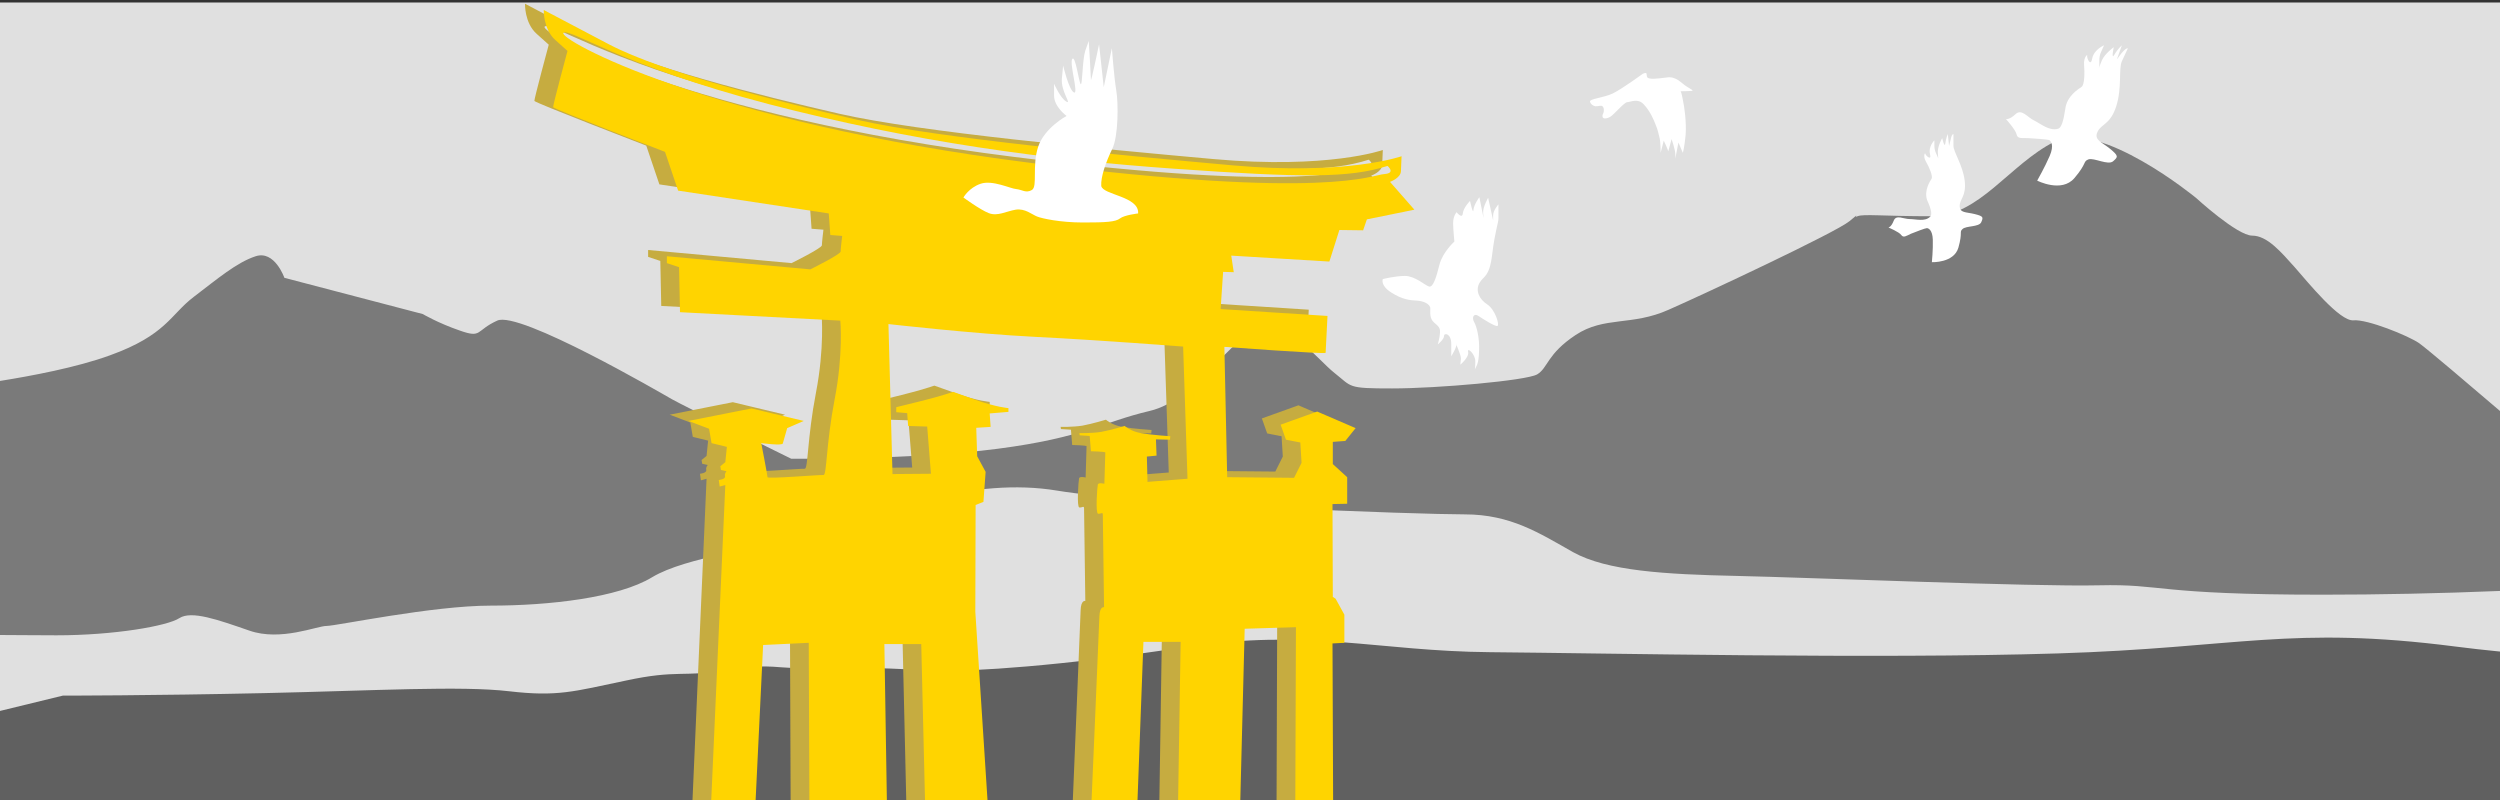 <?xml version="1.0" encoding="utf-8"?>
<!-- Generator: Adobe Illustrator 21.0.0, SVG Export Plug-In . SVG Version: 6.00 Build 0)  -->
<svg version="1.1" id="Layer_1" xmlns="http://www.w3.org/2000/svg" xmlns:xlink="http://www.w3.org/1999/xlink" x="0px" y="0px"
	 width="800px" height="256px" viewBox="0 0 800 256" enable-background="new 0 0 800 256" xml:space="preserve">
<rect x="0" y="0" width="800" height="256" fill="#333333" stroke="none"/>
<path fill="#E0E0E0" d="M0,0.8h800V256H0V0.8z"/>
<path fill="#7A7A7A" d="M18.1,203.3c18.5,0,35.5-3,39.3-5.5c3.9-2.5,12.3,0.5,22.4,4c10,3.5,21.6-1.5,24.7-1.5
	c3.1,0,33.9-6.5,52.5-6.5s40.9-2.5,51.7-9.1c10.8-6.5,34.7-9.1,54.8-15.1c20.1-6,47.8-17.1,74.8-12.6c27,4.5,115.7,7.6,130.4,7.6
	c14.7,0,23.9,6,34.7,12.1c10.8,6,29.3,7.1,52.5,7.6c23.1,0.5,94.9,3.5,115.7,3c20.8-0.5,17.7,3,71.7,3c17.7,0,37.5-0.4,56.8-1.2
	v-57.5c-9.7-8.3-23.7-20.2-26-21.8c-3.5-2.4-16.6-7.7-21-7.3c-4.4,0.4-14.5-12.1-18.8-17c-4.4-4.9-8.8-10.1-13.6-10.1
	c-4.8,0-18-12.1-18-12.1S671.9,38,657.5,45.3c-14.5,7.3-24.1,23.9-39.4,23.9c-15.3,0-21.9-0.8-23.7,0c-1.8,0.8,1.8-2-2.6,1.6
	c-4.4,3.6-46,23.1-57.8,28.3c-11.8,5.3-20.6,2-29.8,8.1c-9.2,6.1-8.8,10.5-12.3,12.6c-3.5,2-32,4.5-46.4,4.5
	c-14.5,0-12.7-0.4-18.4-4.9c-5.7-4.5-14-16.2-23.7-14.2c-9.6,2-20.2,22.7-35.5,26.3c-15.3,3.6-21,8.5-48.6,12.1
	c-27.6,3.6-66.1,3.2-66.1,3.2s-34.6-17-38.1-19c-3.5-2-49-28.5-56-25.2c-7,3.2-4.8,5.7-11.9,3.2c-7-2.4-11.9-5.3-11.9-5.3L91,88.9
	c0,0-3.1-8.9-9.2-6.9c-6.1,2-12.3,7.3-19.8,13s-8.8,12.2-26.8,18.7c-10.7,3.9-25.2,6.6-35.2,8.2v81.3
	C4.7,203.2,10.8,203.3,18.1,203.3z"/>
<path fill="#606060" d="M785.8,206.9c-52.9-6.8-69.5,0.4-127.4,2.2c-57.9,1.8-145.5-0.1-181.5-0.4c-36.1-0.3-58.1-7.7-97.9-1.6
	c-39.8,6.1-68.1,7.8-78.4,7.5c-10.3-0.3-19.3-1.2-37.4-0.8c-18,0.4-14.2-1.8-29.6,0.6c-15.4,2.4-16.7-0.2-33.4,3.4
	c-16.7,3.5-21.8,5.2-37.3,3.4c-15.5-1.8-42.5-0.2-78.5,0.6c-36,0.8-64.3,0.8-64.3,0.8L0,227.5v15.7V256h800v-12.9v-34.6
	C795.1,208,790.3,207.5,785.8,206.9z"/>
<path fill-rule="evenodd" clip-rule="evenodd" fill="#FFFFFF" d="M525.7,23.6c0,0-6.7,4.9-9.6,6.3c-2.9,1.4-7.5,1.7-7.3,2.6
	c0.2,0.9,1.1,1.4,1.7,1.5c0.7,0.1,1.9-0.4,2.3,0c0.4,0.4,0.5,1,0.4,1.7c-0.1,0.8-0.5,0.8-0.4,1.6c0.1,0.9,1.5,0.7,2.6,0
	s4.4-4.6,5.3-4.6c1,0,3.4-1.4,5.3,0.7c2,2.1,3.2,4.9,3.8,6.5c0.7,1.6,1,3.2,1.3,4.4c0.3,1.2,0.3,4.6,0.3,4.6l1-3.9
	c0,0,1.4,2.9,1.4,3.4c0,0.4,1.1-3.9,1.1-3.9s1.2,3.4,1.2,4.8s0,1.4,0,1.4l1-5.1l1.4,3.3c0,0,0.5-1.5,0.9-5.7
	c0.3-4.1-0.4-9.1-0.9-11.3c-0.4-2.3-0.7-2.7-0.7-2.7s2.4,0,3.4-0.1c1-0.1,0.1-0.4-1.6-1.5c-1.7-1.1-3.3-3.3-6.3-2.8
	c-3.1,0.4-5.7,0.7-6.2-0.1C526.7,23.8,527.4,22.9,525.7,23.6z"/>
<path fill-rule="evenodd" clip-rule="evenodd" fill="#FFFFFF" d="M465.4,77.3c0,0-3.8,3.4-4.8,7.5c-1,4-2,7.2-3.3,6.9
	c-1.3-0.4-4.5-3.4-7.7-3.4c-3.2,0-7.1,1-7.1,1s-0.9,2,2.7,4.3c3.6,2.3,6.1,2.5,8.2,2.6c2.1,0.1,4.3,1.1,4.3,2.5
	c0,1.3-0.3,3.2,1.2,4.5c1.5,1.3,2,1.7,1.9,3.3c-0.1,1.6-0.7,3.7-0.7,3.7s2-1.6,2-2.7c0-1.1,2.3-0.8,2.3,2.5c0,3.2,0,4,0,4
	s2-3.2,1.6-3.9c-0.5-0.8,1.6,3.5,1.5,4.7c-0.1,1.1-0.2,1.9-0.2,1.9s2.9-2.4,2.5-4.1c-0.4-1.7,2.3,0.7,2.3,3c0,2.3-0.3,3.1,0,2.3
	c0.3-0.8,1.1-1.3,1.2-5.6c0.2-4.3-0.8-7.9-1.6-9.3c-0.8-1.4-0.1-2.9,1.4-1.9c1.5,1,5.4,3.5,6.1,3.2c0.7-0.3-0.7-5.2-3.3-6.9
	c-2.6-1.7-3.8-4.4-2.5-6.8c1.3-2.4,3.2-1.7,4.1-9.2c0.9-7.5,2-10,2-11.5c0-1.4,0-4.5,0-4.5s-1.7,1.9-1.7,3.5c0,1.6,0,1.6,0,1.6
	l-1.6-7.2c0,0-1.7,2.9-1.6,4.8c0.1,1.9,0.2,2,0.2,2l-1.4-7c0,0-1.8,2.4-1.9,4.1c-0.1,1.7-1.1-2.9-1.1-2.9s-2.1,2.1-2.3,4
	c-0.2,1.9-2-0.4-2-0.4s-1.1,1.2-1.1,3.5C465,73.5,465.4,76.9,465.4,77.3z"/>
<path fill-rule="evenodd" clip-rule="evenodd" fill="#FFFFFF" d="M617.6,69.4c-1.7,1.6-4.5,0.7-6.5,0.7s-4.3-1.5-5.1,0.5
	c-0.8,2.1-1.7,2.2-1.7,2.2s3.4,1.4,4.1,2.4c0.7,1,1.6,0.3,3.1-0.4c1.5-0.6,4.6-1.8,5.1-1.8c0.5,0,1.8,0.6,1.9,3.7
	c0.1,3.1-0.3,7.2-0.3,7.2s7.1,0.3,8.5-4.7s0.2-4.9,1.3-5.9c1.1-1.1,5.3-0.6,6-2.2c0.7-1.6,0.7-1.9-2.1-2.6s-4.8-0.3-4.8-2.6
	c0-2.3,2.2-3.1,1.6-8.1s-3.6-9.1-3.6-11.2c0-2.2,0-3.7,0-3.7s-0.5-0.2-0.9,1.8c-0.5,2-0.5,2-0.5,2l-0.4-3.8c0,0-0.6,1.3-0.8,3
	c-0.2,1.7-1-1.7-1-1.7s-1.4,2.4-1.4,4.4c0.1,2,0.2,2.8,0.1,2c-0.2-0.8-1.2-2.1-1.2-3.9c0-1.8,0-1.8,0-1.8s-2,2-1.4,4.4
	c0.6,2.3-1.4,0.5-1.5-0.1c-0.1-0.5-0.8,0.8,0.2,2.5c1,1.7,2.3,4.7,1.8,5.5c-0.5,0.8-2.5,3.8-1.4,6.9
	C618.1,67.1,618.3,68.8,617.6,69.4z"/>
<path fill-rule="evenodd" clip-rule="evenodd" fill="#FFFFFF" d="M658.6,41.2c-2.8,0.8-5.4-1.5-7.6-2.6c-2.2-1-4-3.9-6-2.1
	c-2,1.9-3.1,1.6-3.1,1.6s3.1,3.4,3.4,4.9c0.3,1.5,1.7,1.1,3.7,1.2c2,0.1,6.1,0.4,6.7,0.6c0.6,0.3,1.7,1.6,0.2,5.1
	c-1.5,3.5-4,7.9-4,7.9s7.8,4,11.9-0.8c4.1-4.8,2.7-5.3,4.5-6c1.8-0.6,6.3,2,7.9,0.6c1.6-1.4,1.8-1.7-1-4c-2.7-2.2-5.2-2.8-4-5.4
	c1.2-2.6,4.1-2.3,6-8.2c1.9-6,0.7-12,1.8-14.4c1.1-2.4,1.9-4.1,1.9-4.1s-0.4-0.4-2,1.5c-1.5,2-1.5,2-1.5,2l1.6-4.5
	c0,0-1.3,1.1-2.4,3c-1.1,1.9-0.2-2.4-0.2-2.4s-2.8,2-3.8,4.2c-0.9,2.2-1.2,3.2-0.9,2.2c0.3-1-0.3-3,0.7-5c0.9-2,0.9-2,0.9-2
	s-3.2,1.3-3.8,4.2c-0.5,2.9-1.8-0.2-1.6-0.9c0.2-0.6-1.2,0.5-1,2.9c0.2,2.4,0.2,6.4-0.8,7.1c-1,0.7-4.7,2.9-5.2,7
	C660.3,38.9,659.6,40.9,658.6,41.2z"/>
<g>
	<g>
		<path fill-rule="evenodd" clip-rule="evenodd" fill="#C6AC40" d="M438.8,56.2c0,0,3.4-1.2,3.5-3.4c0.1-2.3,0.2-4.8,0.2-4.8
			s-17.4,6.2-54.2,2.9c-36.6-3.3-93.7-8.6-119.7-14.5c-25.7-5.9-62.3-15.1-79.7-24.2C171.4,3,168,1.2,168,1.2s-0.2,6.1,3.7,9.6
			c3.9,3.5,3.9,3.5,3.9,3.5s-4.7,17.4-4.6,18c0.2,0.6,35.8,14.3,35.8,14.3L211,59l48.2,7.3l0.5,6.9l3.8,0.3c0,0-0.5,4.1-0.5,5
			c0,0.9-9.7,5.7-9.7,5.7l-45.9-4.2l0,2.2l3.9,1.3l0.3,14.4l51.3,2.7c0,0,1,10.6-1.8,25.1c-2.8,14.5-2.5,24.5-3.6,24.3
			c-1.1-0.1-17.9,1.3-17.9,0.7c0-0.6-2-10.9-2-10.9s6.8,0.9,6.9,0.1c0.2-0.7,1.4-4.9,1.4-4.9l5.3-2.3l-16.7-4l-20.2,4l6.6,2.5
			l0.8,4.6l4.9,1.2l-0.5,4.9l-1.6,1.3l0.2,1.2l1.8,0.4c0,0-0.7,0.6-0.5,1.6c0.2,1-2,1.2-2,1.2l0.3,2.1l1.8-0.5L221.6,256h14.2
			l2.4-51.6l14.6-0.7L253,256l24.8,0.3l-0.8-52.2h11.8L290,256h20l-3.9-62.3l0.1-34.1l2.5-1l0.7-9.6l-2.7-5l-0.3-9.1l4.6-0.3
			l-0.3-4.3l6-0.5l0-1.2c0,0-3.9-0.3-10.4-2.6c-6.5-2.3-7.3-2.6-7.3-2.6s-4,1.4-10.5,3c-6.5,1.6-7.7,1.9-7.7,1.9l0,1.6l3.5,0.3
			l0.3,4.1l6.1,0.2l1.2,15.1l-12.3,0.1l-1.3-48c0,0,27.2,3.1,47,4.1c20.2,1,47.3,3.1,47.3,3.1l1.4,42.3l-12.8,1l-0.2-8.1l3.1-0.3
			l-0.2-5.2l4.5,0.1l0.1-1.1c0,0-6-0.4-9.4-1c-3.4-0.6-5.2-2.3-5.2-2.3s-4.3,1.3-7.5,1.9c-3.2,0.5-7,0.4-7,0.4l0.1,0.7l3.2,0.2
			l0.4,4.9c0,0,4.6,0.1,4.6,0.4c0,0.4-0.3,10-0.3,10s-2-0.5-2.1,0.3c-0.2,0.8-0.8,9.2,0.1,9.3c0.9,0.1,1.5-0.7,1.5,0.3
			c0,1.1,0.4,29.6,0.4,29.6s-1.4-0.4-1.5,3c-0.1,3.4-2.5,60.8-2.5,60.8H358l1.9-52.7h11.9L371,256h19.9l1.4-56.8l16.4-0.5l-0.2,57.6
			h12.1l-0.2-52.4l3.8-0.2l0-9l-2.8-5.1l-0.9-0.6l-0.1-29.7l4.7-0.1l0-8.5l-4.6-4.2l0-7.1l4-0.3l3.3-4.1l-12.3-5.3l-11.7,4.2
			l1.7,4.8l4.6,0.9l0.4,6.5l-2.4,4.8l-21.4-0.2l-0.9-41.7c0,0,32.4,2.4,32.4,1.9c0-0.5,0.6-11.8,0.6-11.8l-34.2-2.2l0.8-11.9
			l3.4,0.1l-0.8-5.3l31.4,1.9l3.2-10.1l7.6,0.1l1.2-3.5l15.2-3.1L438.8,56.2z M324.4,50.2C219.6,37,172.3,10.4,174.3,8.5
			c1.8-1.7,18.2,10.4,65.6,22.8c46.5,12.1,88.6,17.8,130,20.7c41.1,2.9,55.9,3,68.1-0.9c0,0,2.8,2.3-1,2.6
			C433,53.9,419,62.1,324.4,50.2z"/>
	</g>
</g>
<g>
	<g>
		<path fill-rule="evenodd" clip-rule="evenodd" fill="#FFD400" d="M444.8,58.2c0,0,3.4-1.2,3.5-3.4c0.1-2.3,0.2-4.8,0.2-4.8
			s-17.4,6.2-54.2,2.9c-36.6-3.3-93.7-8.6-119.7-14.5c-25.7-5.9-62.3-15.1-79.7-24.2C177.4,5,174,3.2,174,3.2s-0.2,6.1,3.7,9.6
			c3.9,3.5,3.9,3.5,3.9,3.5s-4.7,17.4-4.6,18c0.2,0.6,35.8,14.3,35.8,14.3L217,61l48.2,7.3l0.5,6.9l3.8,0.3c0,0-0.5,4.1-0.5,5
			c0,0.9-9.7,5.7-9.7,5.7l-45.9-4.2l0,2.2l3.9,1.3l0.3,14.4l51.3,2.7c0,0,1,10.6-1.8,25.1c-2.8,14.5-2.5,24.5-3.6,24.3
			c-1.1-0.1-17.9,1.3-17.9,0.7c0-0.6-2-10.9-2-10.9s6.8,0.9,6.9,0.1c0.2-0.7,1.4-4.9,1.4-4.9l5.3-2.3l-16.7-4l-20.2,4l6.6,2.5
			l0.8,4.6l4.9,1.2l-0.5,4.9l-1.6,1.3l0.2,1.2l1.8,0.4c0,0-0.7,0.6-0.5,1.6c0.2,1-2,1.2-2,1.2l0.3,2.1l1.8-0.5L227.6,256h14.2
			l2.4-49.6l14.6-0.7L259,256l24.8,0.3l-0.8-50.2h11.8L296,256h20l-3.9-60.3l0.1-34.1l2.5-1l0.7-9.6l-2.7-5l-0.3-9.1l4.6-0.3
			l-0.3-4.3l6-0.5l0-1.2c0,0-3.9-0.3-10.4-2.6c-6.5-2.3-7.3-2.6-7.3-2.6s-4,1.4-10.5,3c-6.5,1.6-7.7,1.9-7.7,1.9l0,1.6l3.5,0.3
			l0.3,4.1l6.1,0.2l1.2,15.1l-12.3,0.1l-1.3-48c0,0,27.2,3.1,47,4.1c20.2,1,47.3,3.1,47.3,3.1l1.4,42.3l-12.8,1l-0.2-8.1l3.1-0.3
			l-0.2-5.2l4.5,0.1l0.1-1.1c0,0-6-0.4-9.4-1c-3.4-0.6-5.2-2.3-5.2-2.3s-4.3,1.3-7.5,1.9c-3.2,0.5-7,0.4-7,0.4l0.1,0.7l3.2,0.2
			l0.4,4.9c0,0,4.6,0.1,4.6,0.4c0,0.4-0.3,10-0.3,10s-2-0.5-2.1,0.3c-0.2,0.8-0.8,9.2,0.1,9.3c0.9,0.1,1.5-0.7,1.5,0.3
			c0,1.1,0.4,29.6,0.4,29.6s-1.4-0.4-1.5,3c-0.1,3.4-2.5,58.8-2.5,58.8H364l1.9-50.7h11.9L377,256h19.9l1.4-54.8l16.4-0.5l-0.2,55.6
			h12.1l-0.2-50.4l3.8-0.2l0-9l-2.8-5.1l-0.9-0.6l-0.1-29.7l4.7-0.1l0-8.5l-4.6-4.2l0-7.1l4-0.3l3.3-4.1l-12.3-5.3l-11.7,4.2
			l1.7,4.8l4.6,0.9l0.4,6.5l-2.4,4.8l-21.4-0.2l-0.9-41.7c0,0,32.4,2.4,32.4,1.9c0-0.5,0.6-11.8,0.6-11.8l-34.2-2.2l0.8-11.9
			l3.4,0.1l-0.8-5.3l31.4,1.9l3.2-10.1l7.6,0.1l1.2-3.5l15.2-3.1L444.8,58.2z M330.4,52.2C225.6,39,178.3,12.4,180.3,10.5
			c1.8-1.7,18.2,10.4,65.6,22.8c46.5,12.1,88.6,17.8,130,20.7c41.1,2.9,55.9,3,68.1-0.9c0,0,2.8,2.3-1,2.6
			C439,55.9,425,64.1,330.4,52.2z"/>
	</g>
</g>
<path fill-rule="evenodd" clip-rule="evenodd" fill="#FFFFFF" d="M364.2,68.3c0,0-4.4,0.5-5.8,1.6c-1.4,1.1-4.4,1.3-11.8,1.3
	c-7.4,0-13.2-1.3-14.7-1.9c-1.6-0.6-3.9-2.7-6.9-2.2c-3,0.5-5.8,2.2-8.6,1.1c-2.8-1.1-8.1-5-8.1-5s1.7-3.1,5.5-4.4
	c3.8-1.3,9.6,1.6,11.4,1.7c1.9,0.2,3.1,1.4,5,0.3c1.9-1.1,0-7.7,2-13.8c2-6.1,9.1-9.9,9.1-9.9s-4-2.9-4-6.5s0-3.8,0-3.8
	s2,4.6,3.9,5.7c1.9,1.1-1.8-3.3-1.4-7.4c0.4-4.1,0.4-4.1,0.4-4.1s1.9,8,3.5,8.6c1.5,0.6-1.5-9.2-0.6-10.7c1-1.5,2.1,7.2,2.7,8
	s0.5-7.6,1.5-10.7c1.1-3.1,1.1-3.1,1.1-3.1s0.7,11.3,0.7,12.4c0,1.1,2.6-11.3,2.6-11.3l1.5,13.7l2.6-12.5c0,0,0.7,9.4,1.4,13.5
	c0.7,4.1,0.7,14.8-1.3,18.8c-2,4.1-3.7,8.9-3.5,11.8C352.9,62.4,364.6,62.8,364.2,68.3z"/>
</svg>
